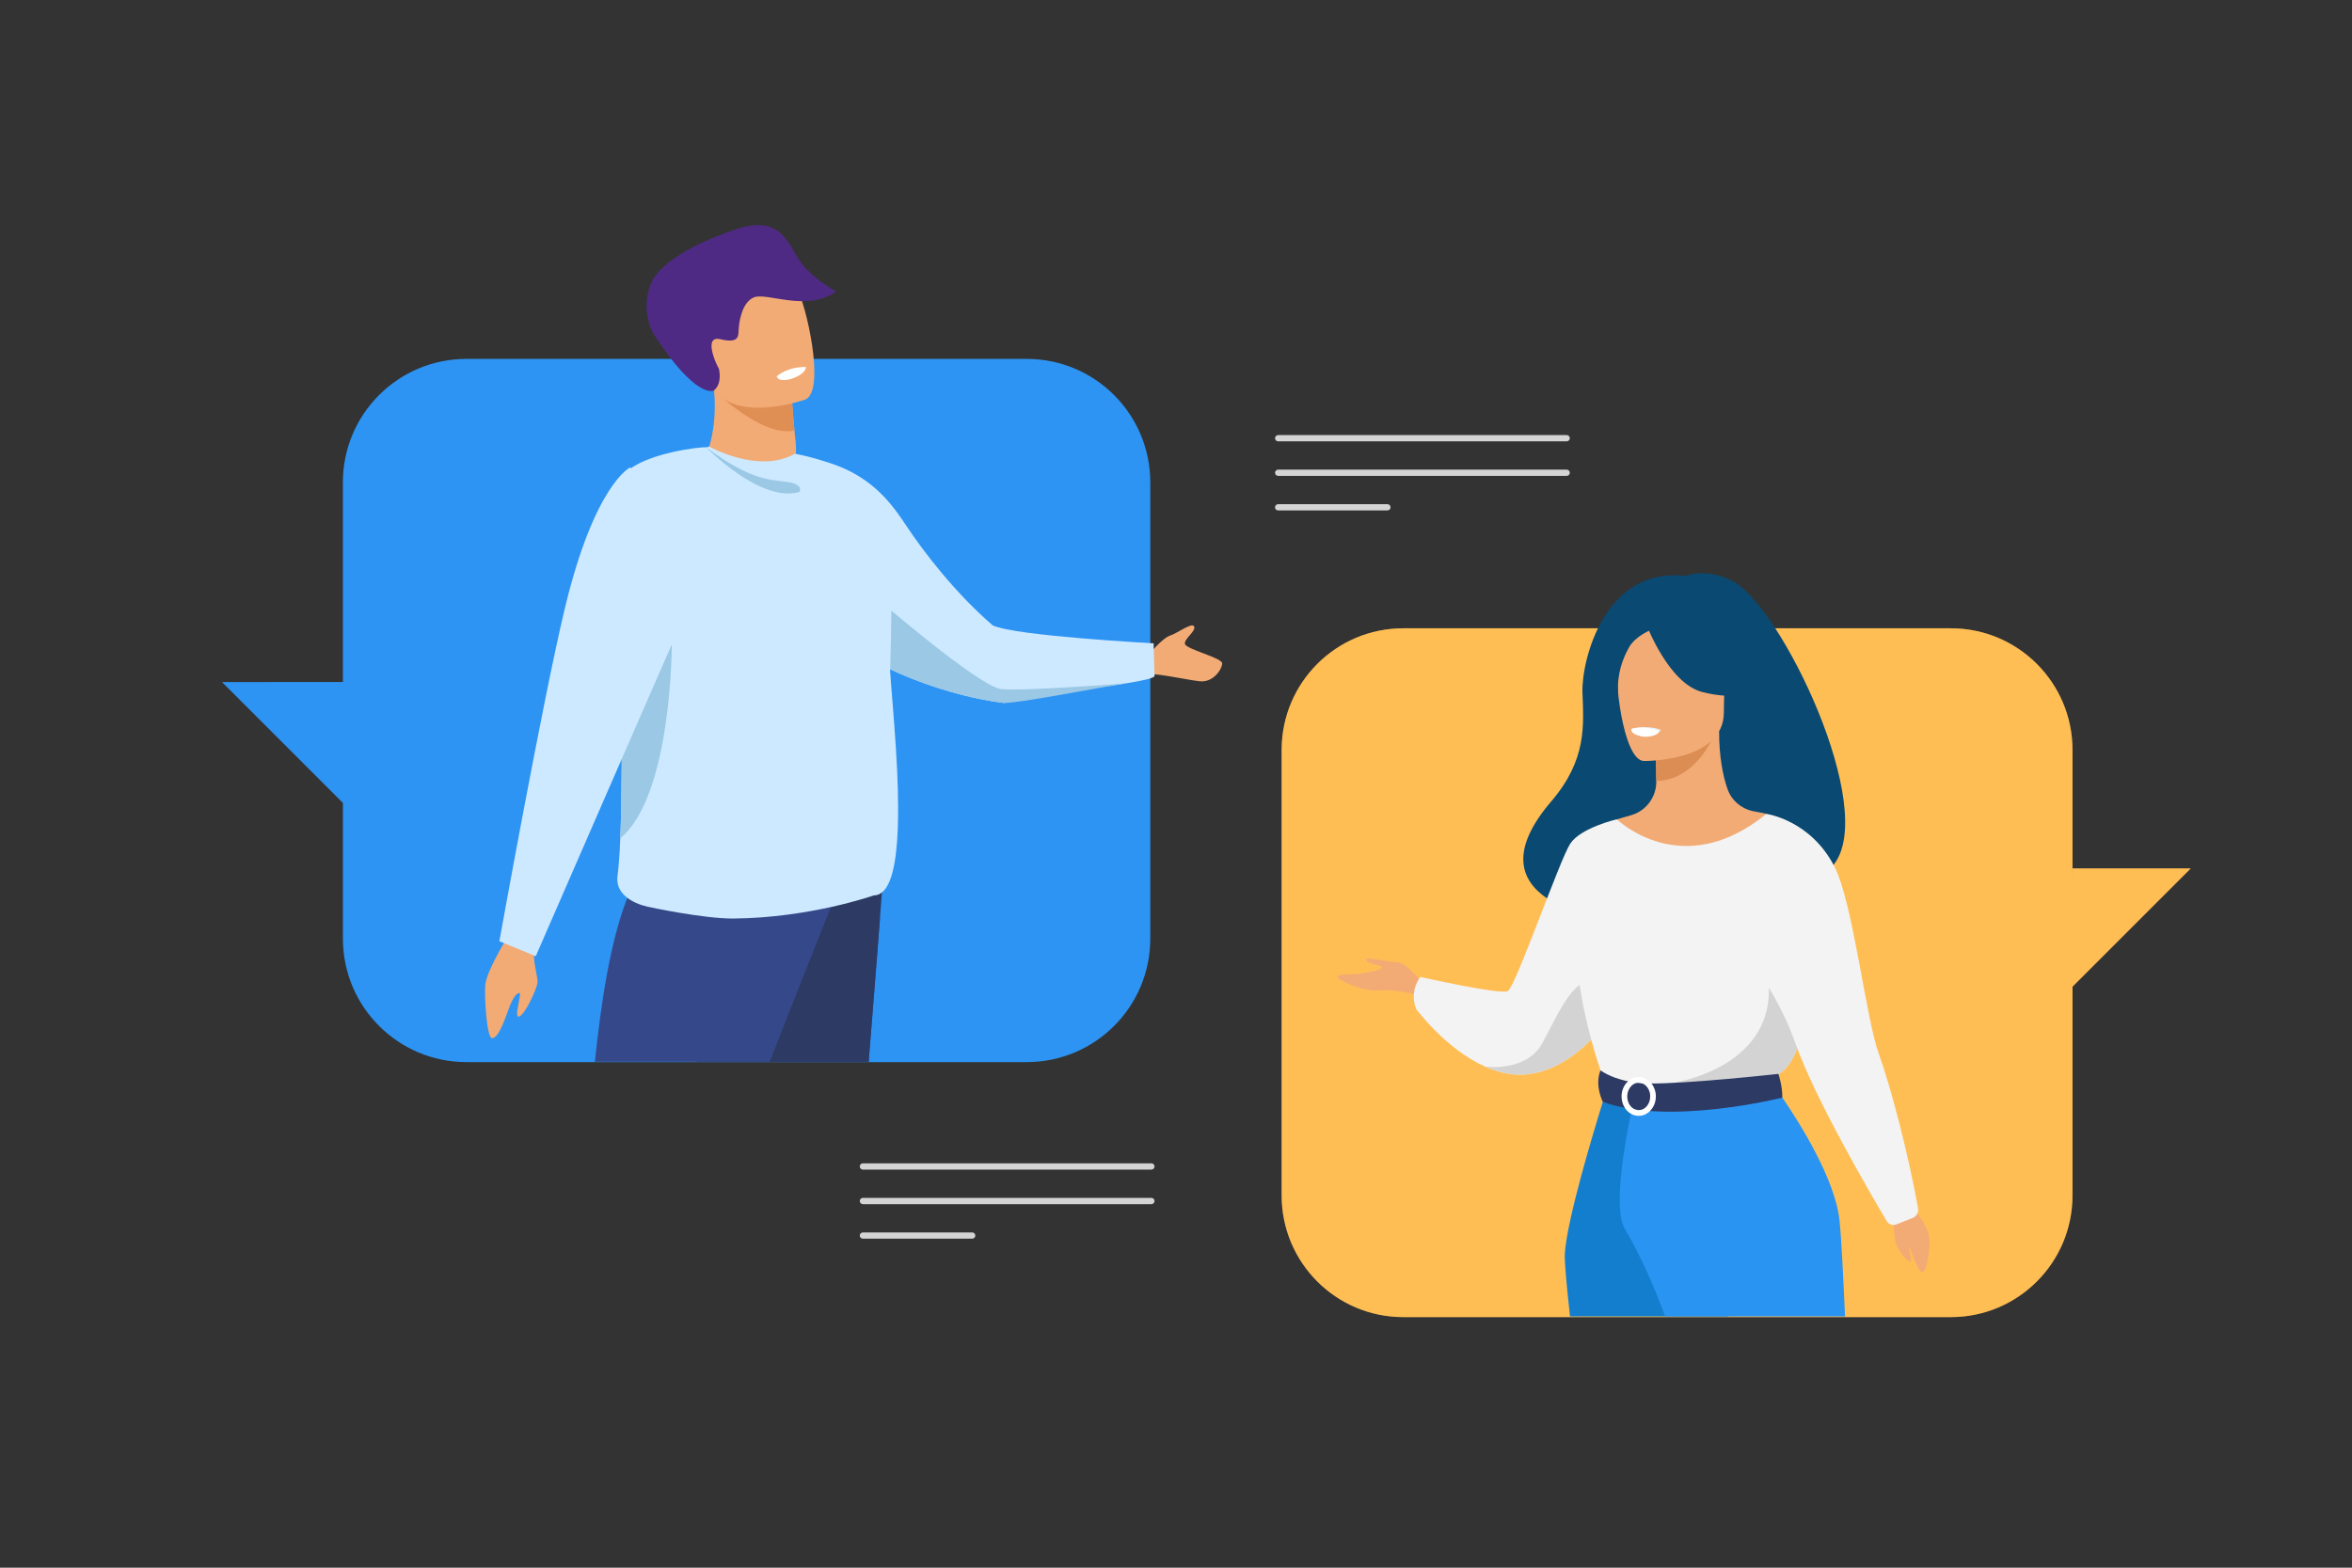 <svg xmlns="http://www.w3.org/2000/svg" xmlns:xlink="http://www.w3.org/1999/xlink" version="1.1" x="0px" y="0px" viewBox="0 0 750 500" style="enable-background:new 0 0 750 500;" xml:space="preserve">
<rect x="0" y="0" width="750" height="500" fill="#333333" stroke="none"/>
<g xmlns="http://www.w3.org/2000/svg" id="Background_Complete">
	<path style="fill:#D4D4D4;" d="M499.58,140.76h-92c-0.55,0-1-0.45-1-1v0c0-0.55,0.45-1,1-1h92c0.55,0,1,0.45,1,1v0   C500.58,140.31,500.13,140.76,499.58,140.76z"/>
	<path style="fill:#D4D4D4;" d="M499.58,151.78h-92c-0.55,0-1-0.45-1-1l0,0c0-0.55,0.45-1,1-1h92c0.55,0,1,0.45,1,1l0,0   C500.58,151.33,500.13,151.78,499.58,151.78z"/>
	<path style="fill:#D4D4D4;" d="M442.42,162.8h-34.85c-0.55,0-1-0.45-1-1l0,0c0-0.55,0.45-1,1-1h34.85c0.55,0,1,0.45,1,1l0,0   C443.42,162.35,442.97,162.8,442.42,162.8z"/>
	<path style="fill:#D4D4D4;" d="M367.16,373.03h-92c-0.55,0-1-0.45-1-1l0,0c0-0.55,0.45-1,1-1h92c0.55,0,1,0.45,1,1l0,0   C368.16,372.58,367.71,373.03,367.16,373.03z"/>
	<path style="fill:#D4D4D4;" d="M367.16,384.05h-92c-0.55,0-1-0.45-1-1l0,0c0-0.55,0.45-1,1-1h92c0.55,0,1,0.45,1,1l0,0   C368.16,383.6,367.71,384.05,367.16,384.05z"/>
	<path style="fill:#D4D4D4;" d="M310.01,395.07h-34.85c-0.55,0-1-0.45-1-1l0,0c0-0.55,0.45-1,1-1h34.85c0.55,0,1,0.45,1,1l0,0   C311.01,394.62,310.56,395.07,310.01,395.07z"/>
</g>
<g xmlns="http://www.w3.org/2000/svg" id="Background_Simple" style="display:none;">
	<path style="display:inline;fill:#EBEBEB;" d="M631.15,109.83l-3.08-5.05C603.35,64.2,558.65,39.5,511.19,41.73   c-6.67,0.31-13.32,1.14-19.87,2.5c-43.68,9.05-81.79,41.5-97.69,83.18c-9.35,24.51-12.05,52.77-29.7,72.18   c-22.96,25.27-61.78,25.91-95.91,24.73c-34.12-1.18-72.97-0.44-95.82,24.93c-14.31,15.89-18.93,38.54-17.86,59.9   c2.82,56.54,42.52,107.25,93.15,132.57c50.64,25.32,110.36,27.81,165.93,16.97c77.84-15.18,151.98-57.41,196.7-122.91   C654.84,270.29,666.44,180.85,631.15,109.83z"/>
</g>
<g xmlns="http://www.w3.org/2000/svg" id="Character_2">
	<g>
		<g>
			<g>
				<path style="fill:#FFBE54;" d="M622.08,420.08h-174.6c-21.42,0-38.79-17.37-38.79-38.79V239.18c0-21.42,17.37-38.79,38.79-38.79      h174.6c21.42,0,38.79,17.37,38.79,38.79v142.11C660.87,402.71,643.5,420.08,622.08,420.08z"/>
			</g>
		</g>
		<g style="opacity:0.4;">
			<g>
				<path style="fill:#FFBE54;" d="M622.08,420.08h-174.6c-21.42,0-38.79-17.37-38.79-38.79V239.18c0-21.42,17.37-38.79,38.79-38.79      h174.6c21.42,0,38.79,17.37,38.79,38.79v142.11C660.87,402.71,643.5,420.08,622.08,420.08z"/>
			</g>
		</g>
		<g>
			<g>
				<g>
					<polygon style="fill:#FFBE54;" points="660.8,276.98 698.57,276.98 659.95,315.61      "/>
				</g>
			</g>
			<g style="opacity:0.4;">
				<g>
					<polygon style="fill:#FFBE54;" points="660.8,276.98 698.57,276.98 659.95,315.61      "/>
				</g>
			</g>
		</g>
	</g>
</g>
<g xmlns="http://www.w3.org/2000/svg" id="Character_1">
	<g>
		<g>
			<path style="fill:#2D94F3;" d="M327.41,114.47H148.72c-21.75,0-39.38,17.63-39.38,39.38v63.68H70.79l38.56,38.56v43.28     c0,21.75,17.63,39.38,39.38,39.38h178.69c21.75,0,39.38-17.63,39.38-39.38V153.85C366.79,132.1,349.16,114.47,327.41,114.47z"/>
		</g>
	</g>
</g>
<g xmlns="http://www.w3.org/2000/svg" id="Speech_Bubble">
</g>
<g xmlns="http://www.w3.org/2000/svg" id="Layer_6">
	<path style="fill:#F3AB75;" d="M366.14,208.96c0,0,4.51-5.47,6.93-6.23c2.42-0.77,7.11-4.4,7.72-2.9c0.61,1.5-3.15,3.8-2.95,5.51   c0.2,1.71,11.96,4.45,11.89,6.26c-0.07,1.81-2.77,6.18-7.25,5.68c-4.49-0.5-15.87-3.2-18.2-2.04   C361.93,216.41,366.14,208.96,366.14,208.96z"/>
	<path style="fill:#CDE9FF;" d="M244.81,182.37c6.64,8.92,14.42,15.97,22.41,21.53c25.4,17.67,52.95,20.3,52.95,20.3   c6.6-2.11,26.88-4.32,38.87-6.25h0c5.22-0.84,8.87-1.63,9.12-2.33l-0.3-10.44c0,0-43.99-2.33-51.28-5.7   c-11.49-9.9-21.64-22.75-28.25-32.79c-5.59-8.48-11.84-14.74-22.14-18.42C251.29,142.95,224.18,154.66,244.81,182.37z"/>
	<path style="fill:#9AC8E5;" d="M264.98,197.33l2.24,6.57c25.4,17.67,52.95,20.3,52.95,20.3c5.3,0,26.88-4.32,38.87-6.25   c-0.47,0.04-32.63,2.55-39.74,1.82c-7.16-0.74-40.5-29.63-40.5-29.63L264.98,197.33z"/>
	<path style="fill:#35488A;" d="M280.61,292.56c0,0,0,0.01,0,0.04c0,0.01,0,0.03,0,0.04c-0.01,0.1-0.02,0.21-0.02,0.31   c-0.01,0.1-0.02,0.2-0.02,0.3c-0.01,0.1-0.01,0.2-0.02,0.3c-0.01,0.18-0.03,0.37-0.04,0.56c-0.09,1.11-0.18,2.29-0.28,3.54   c-0.01,0.17-0.03,0.35-0.04,0.52c-0.05,0.67-0.11,1.35-0.16,2.06c-0.02,0.24-0.04,0.48-0.05,0.73c0,0.06-0.01,0.11-0.01,0.17   c-0.01,0.19-0.03,0.39-0.05,0.59c-0.01,0.18-0.03,0.36-0.04,0.55c-0.01,0.17-0.03,0.35-0.04,0.54c-0.07,0.78-0.13,1.58-0.19,2.4   c-0.01,0.13-0.02,0.25-0.03,0.37c-0.01,0.14-0.02,0.27-0.03,0.41c-0.02,0.28-0.04,0.56-0.07,0.85c-0.2,2.53-0.41,5.21-0.63,7.98   c-0.04,0.47-0.07,0.93-0.11,1.4c-0.05,0.63-0.1,1.27-0.15,1.9c-0.09,1.14-0.18,2.32-0.28,3.52c-0.08,1.08-0.17,2.18-0.26,3.28   c-0.07,0.88-0.14,1.77-0.21,2.66c-0.09,1.12-0.18,2.24-0.27,3.37c-0.14,1.77-0.28,3.56-0.43,5.35c-0.06,0.79-0.12,1.57-0.18,2.35   h-54.6c-1.26-21.88-2.26-40.23-2.63-47.04c-0.1-1.83-0.16-2.83-0.16-2.83l36.3,2.25c0,0,0.01,0,0.01,0l8.18,0.51L280.61,292.56   L280.61,292.56z"/>
	<path style="fill:#2C3A64;" d="M281.36,283.15c0,0-0.04,0.52-0.12,1.5c-0.12,1.57-0.34,4.3-0.63,7.92v0.04c0,0.01,0,0.03,0,0.04   c-0.01,0.1-0.02,0.21-0.02,0.31c-0.01,0.1-0.02,0.2-0.02,0.3c-0.01,0.1-0.01,0.2-0.02,0.3c-0.01,0.18-0.03,0.37-0.04,0.56   c-0.09,1.11-0.18,2.29-0.28,3.54c-0.01,0.17-0.03,0.35-0.04,0.52c-0.05,0.67-0.11,1.35-0.16,2.06c-0.02,0.24-0.04,0.48-0.05,0.73   c0,0.06-0.01,0.11-0.01,0.17c-0.01,0.19-0.03,0.39-0.05,0.59c-0.01,0.18-0.03,0.36-0.04,0.55c-0.01,0.17-0.03,0.35-0.04,0.54   c-0.07,0.78-0.13,1.58-0.19,2.4c-0.01,0.13-0.02,0.25-0.03,0.37c-0.01,0.14-0.02,0.27-0.03,0.41c-0.02,0.28-0.04,0.56-0.07,0.85   c-0.2,2.53-0.41,5.21-0.63,7.98c-0.04,0.47-0.07,0.93-0.11,1.4c-0.05,0.63-0.1,1.27-0.15,1.9c-0.09,1.14-0.18,2.32-0.28,3.52   c-0.08,1.08-0.17,2.18-0.26,3.28c-0.07,0.88-0.14,1.77-0.21,2.66c-0.09,1.12-0.18,2.24-0.27,3.37c-0.14,1.77-0.28,3.56-0.43,5.35   c-0.06,0.79-0.12,1.57-0.18,2.35h-54.6c-1.26-21.88-2.26-40.23-2.63-47.04c-0.1-1.83-0.16-2.83-0.16-2.83l47.32-4.32L281.36,283.15   z"/>
	<path style="fill:#35488A;" d="M267.41,283.15c0,0-0.18,0.46-0.53,1.32c-0.42,1.04-1.08,2.69-1.94,4.83   c-0.28,0.7-0.58,1.45-0.89,2.25c-4.02,10.07-11.15,28-18.6,47.11h-55.76c1.97-18.83,4.88-38.33,10.35-52.3   c4.6-11.76,11.02-19.6,20.22-19.86C256.3,265.48,267.41,283.15,267.41,283.15z"/>
	<path style="fill:#F3AB75;" d="M251.9,155.75c-5.3,2.79-10.47,2.97-14.96,2.01c-4.1-0.86-7.62-2.67-10.13-4.28   c-2.57-1.65-4.09-3.08-4.09-3.08s0.18-0.26,0.48-0.77c1.57-2.68,6.31-12.31,4.2-27.78c-0.03-0.2,1.5,0.08,3.82,0.63   c6.89,1.63,20.74,5.56,21.35,5.73c0.01,0,0.02,0,0.02,0s0.17,3.25,0.74,9.09c0.05,0.51,0.1,1.05,0.16,1.61   c0.07,0.68,0.14,1.41,0.23,2.15C254.36,147.14,251.9,155.75,251.9,155.75z"/>
	<path style="fill:#E08F54;" d="M253.34,137.31c-10.28,2.36-25.63-12.83-25.63-12.83c1.12-0.83,2.3-1.49,3.52-1.99   c6.89,1.63,20.74,5.56,21.35,5.73c0.01,0,0.02,0,0.02,0S252.77,131.48,253.34,137.31z"/>
	<path style="fill:#F3AB75;" d="M256.83,127.41c0,0-4.23,1.52-9.62,2.24c-7.88,1.06-18.25,0.44-21.51-9.1   c-5.49-16.06-12.49-25.68,3.65-32.24c8.64-3.51,14.17-3.7,17.92-2.36c3.26,1.16,5.19,3.47,6.64,5.75   C257.06,96.62,263.36,124.6,256.83,127.41z"/>
	<path style="fill:#4e2a84;" d="M266.63,92.97c-9.35,6.72-22.28,0.11-26.3,1.9c-4.01,1.78-4.74,8.52-4.81,10.65   c-0.07,2.14-0.35,3.95-5.81,2.67c-0.89-0.21-1.54-0.15-1.98,0.12c-2.26,1.34,0.63,7.85,1.5,9.25c0,0,1.25,4.66-1.53,6.93   c-0.34,0.27-5.81,2.66-18.98-17.51c-2.07-3.17-4.05-10.3-0.85-17.16c3.19-6.87,16.55-13.5,27.88-17.02   c4.24-1.32,7.39-1.27,9.85-0.37c4.11,1.5,6.3,5.38,8.47,9.28C257.72,88.26,266.63,92.97,266.63,92.97z"/>
	<path style="fill:#CDE9FF;" d="M286.04,268.59c-0.75,9.9-2.85,17-7.43,17c0,0-20.4,7.18-44.77,7.37   c-4.76,0.03-11.51-0.89-17.11-1.83c-5.72-0.97-10.24-1.94-10.24-1.94c-4.9-1.13-10.31-4.16-9.58-9.75   c0.41-3.16,0.7-7.29,0.89-12.08c0.54-12.95,0.45-30.78,0.52-47.86c0.05-10.49,0.15-20.68,0.5-29.28c0,0-4.81-33.78,0.53-39.32   c6.26-6.48,24.64-8.48,25.79-8.23c0.35-0.07,0.69-0.16,1.05-0.22c0,0,15.65,8.82,27.28,2.29c0,0,0.11,0.02,0.33,0.05   c2.83,0.45,16.97,3.72,21.85,8.88c1.68,1.77,8.41,12.68,8.59,24.66c0.26,16.7-0.4,35.66-0.4,35.67c0.17,2.71,0.46,6.21,0.78,10.2   c0.34,4.25,0.72,9.06,1.04,14.06c0.16,2.53,0.31,5.1,0.43,7.68C286.44,253.89,286.55,261.89,286.04,268.59z"/>
	<path style="fill:#9AC8E5;" d="M225.21,142.69c0,0,17.32,17.87,29.71,14.21c0,0,1.65-2.41-3.93-3.19   C245.41,152.94,239.39,153.25,225.21,142.69z"/>
	<path style="fill:#FFFFFF;" d="M256.96,117.04c0,0,0.34,2.08-4.49,3.74c0,0-4.06,1.39-4.8-0.74   C247.66,120.04,250.89,116.97,256.96,117.04z"/>
	<path style="fill:#9AC8E5;" d="M214.23,205.48c0,0,0.03,48.32-16.43,61.88c0.54-12.95,0.45-30.78,0.52-47.86L214.23,205.48z"/>
	<path style="fill:#F3AB75;" d="M163.6,295.93c0,0-8.39,13.17-8.86,18.2c-0.32,3.43,0.45,16.93,2.16,16.98   c2.41,0.07,4.83-8.34,5.76-10.52c0.93-2.18,2.02-3.89,2.96-3.89c0.93,0-2.02,8.41,0,7.48c2.02-0.93,5.45-8.72,5.76-10.59   c0.31-1.87-1.83-7.86-0.78-10.21C171.65,301.02,163.6,295.93,163.6,295.93z"/>
	<path style="fill:#CDE9FF;" d="M200.94,149.07c0,0-11.33,5.35-20.83,44.98c-7.16,29.87-20.87,106.15-20.87,106.15l11.6,4.77   c0,0,42.46-97.49,48.54-111.2C225.45,180.06,200.94,149.07,200.94,149.07z"/>
	<path style="fill:#0A4971;" d="M552.46,185.3c-8.38-4.35-15.09-1.62-15.09-1.62c-25.63-3.01-33.11,26.88-32.76,37.17   c0.35,10.29,1.52,21.34-9.92,34.7c-13.33,15.56-10.04,25.13-1.35,31c3.05,2.07,6.76,3.67,10.66,4.92c1.37,0.44,2.76,0.84,4.15,1.2   c3.21,0.82,6.42,1.43,9.38,1.89c7.49,1.15,13.35,1.3,13.35,1.3c0.39-20.58,16.97-22.42,27.49-20.43c2.17,0.41,4.09,0.98,5.54,1.58   c2.07,0.86,3.21,1.78,2.9,2.39c1.19,0.28,2.32,0.5,3.4,0.65c6.95,1,11.61-0.68,14.47-4.22   C599.07,258.05,567.95,193.34,552.46,185.3z"/>
	<path style="fill:#F3AB75;" d="M453.58,313.88c0,0-4.51-6.86-8.14-7c-3.63-0.13-10.36-2.02-9.82-0.67   c0.54,1.35,4.71,1.48,5.11,2.29c0.4,0.81-6.19,2.02-8.07,2.15c-1.88,0.13-6.32,0-6.19,0.94c0.13,0.94,8,4.84,13.56,4.31   c5.55-0.54,12.42,1.61,12.42,1.61L453.58,313.88z"/>
	<path style="fill:#F3F3F3;" d="M518.77,316.1c0,0-2.45,4.85-6.9,10.43c-5.36,6.71-13.62,14.46-23.99,15.99   c-4.95,0.73-9.8-0.33-14.25-2.31c-0.01,0-0.02,0-0.02,0c-12.6-5.59-22.07-18.45-22.07-18.45c-2.22-6.06,1.41-10.16,1.41-10.16   s25.43,5.72,27.85,4.51c2.42-1.21,16.55-41.91,19.91-47.03c3.37-5.11,14.83-7.77,14.83-7.77L518.77,316.1z"/>
	<path style="fill:#D3D3D3;" d="M511.88,326.52c-5.36,6.71-13.62,14.46-23.99,15.99c-4.95,0.73-9.8-0.33-14.25-2.31   c0.49,0.06,13.07,1.62,18.09-7.35c5.11-9.15,10.65-23.68,18.24-18.84C513.25,316.1,513.1,321.3,511.88,326.52z"/>
	<path style="fill:#F3AB75;" d="M579.04,378.39c-8.97-20.12-14.46-25.9-13.41-32.14c0.78-4.65-2.37-86.67-2.37-86.67   c-1.06-0.33-3.2-0.63-4.37-0.88c-3.68-0.82-6.73-3.4-7.99-6.95c-1.53-4.28-2.74-10.59-2.71-18.51l-1.15,0.23l-19.33,3.83   c0,0,0.44,6.08,0.45,11.81c0,0.05,0,0.1,0,0.14c0.02,4.98-3.24,9.37-8.02,10.75c-2.44,0.7-4.56,1.31-4.56,1.31   s-7.1,20.26-8.45,41.07c-1.35,20.81,12.9,29.85-0.11,71.45C493.73,416.29,584,389.51,579.04,378.39z"/>
	<path style="fill:#DB8D53;" d="M527.71,237.29c0,0,0.44,6.08,0.45,11.81c10.81-0.3,16.53-10.17,18.87-15.64L527.71,237.29z"/>
	<path style="fill:#F3AB75;" d="M524.1,242.71c0,0,25.59,0.42,25.6-15.52c0.02-15.94,3.33-26.62-13-27.56   c-16.34-0.94-19.52,5.13-20.82,10.45C514.58,215.41,517.44,242.19,524.1,242.71z"/>
	<path style="fill:#0A4971;" d="M525.04,199.25c0,0,7.01,18.7,17.76,21.46c10.75,2.76,15.41-0.12,15.41-0.12s-8.25-6.55-9.96-17.99   C548.25,202.61,530.33,190.35,525.04,199.25z"/>
	<path style="fill:#0A4971;" d="M526.78,200.76c0,0-5.2,1.94-7.33,5.73c-2.09,3.71-3.87,8.61-3.46,14.63c0,0-5.28-12.71,0.65-19.9   C522.93,193.61,526.78,200.76,526.78,200.76z"/>
	<path style="fill:#EAF1F8;" d="M529.66,232.83c0,0-1.77,2.32-5.3,2.16c-2.84-0.13-3.94-2.6-3.94-2.6S525.65,231.12,529.66,232.83z"/>
	<path style="fill:#F3F3F3;" d="M575.56,295.86c0,0-0.1,12.13-0.75,23.13c-0.43,7.29-1.1,14.07-2.15,16.49   c-2.62,6.06-5.58,7.04-5.58,7.04l-22.89,5.61l-8.05,1.97l-25.38-7.58c0,0-11.56-32.27-6.92-50.44   c4.64-18.17,11.74-30.78,11.74-30.78s20.71,20.28,47.68-1.72L575.56,295.86z"/>
	<path style="fill:#D3D3D3;" d="M574.81,318.99c-0.43,7.29-1.1,14.07-2.15,16.49c-2.62,6.06-5.58,7.04-5.58,7.04l-22.89,5.61   l-9.94-2.92c0,0,33.19-5.03,29.51-33.59L574.81,318.99z"/>
	<path style="fill:#137ECE;" d="M551.11,419.86h-50.47c-1.15-10.43-1.79-17.68-1.65-20c0.65-10.72,8.91-38.12,12.12-48.44   c0.78-2.51,1.26-4.01,1.26-4.01h34.02c0,0,0,0.06,0,0.18c0,0.08,0,0.19,0.01,0.33c0.01,0.88,0.03,2.91,0.09,5.89   c0.18,7.93,0.69,22.67,2.15,40.82C549.26,402.49,550.07,410.99,551.11,419.86z"/>
	<path style="fill:#2A94F3;" d="M588.34,419.86h-57.37c-3.05-8.31-6.51-16.35-10.4-23.56c-0.79-1.48-1.6-2.92-2.44-4.33   c-3.77-6.36-0.09-27.06,1.93-36.77c0.11-0.52,0.21-1.02,0.31-1.48c0.03-0.15,0.06-0.29,0.09-0.44c0.44-2,0.72-3.19,0.72-3.19   l5.02-0.44l1.81-0.15l4.76-0.41h0.01l11.34-0.99h0.01l0.2-0.02h0.01l2.05-0.18l19.24-1.67c0,0,1.06,1.43,2.72,3.84   c5.36,7.82,16.88,25.99,18.24,39.28C587.22,395.44,587.75,406.86,588.34,419.86z"/>
	<path style="fill:#FFFFFF;" d="M529.09,233.25c0,0-0.44,1.88-5.11,1.59c0,0-3.92-0.24-3.8-2.31   C520.18,232.53,523.98,231.07,529.09,233.25z"/>
	<path style="fill:#2C3A64;" d="M510.36,341.37c0,0,5.05,3.99,15.07,4.19c11.97,0.24,41.65-3.05,41.65-3.05s1.32,3.68,1.26,7.57   c0,0-36.24,9.14-57.24,1.33C511.11,351.42,508.4,346.32,510.36,341.37z"/>
	<g>
		<path style="fill:#FFFFFF;" d="M528.02,349.5c-0.02-0.68-0.13-1.33-0.33-1.93c-0.02-0.06-0.04-0.11-0.06-0.16    c-0.24-0.68-0.58-1.3-1.01-1.83c-1-1.27-2.46-2.07-4.07-2.07c-1.3,0-2.49,0.51-3.42,1.37h-0.01c-0.04,0.03-0.07,0.06-0.1,0.1    c-0.68,0.65-1.22,1.48-1.55,2.43c-0.25,0.71-0.39,1.48-0.39,2.29c0,1.36,0.39,2.62,1.05,3.65c0.5,0.77,1.16,1.41,1.92,1.86    c0.75,0.44,1.6,0.68,2.49,0.68c1.37,0,2.62-0.57,3.59-1.53c1.15-1.13,1.88-2.8,1.88-4.66    C528.02,349.63,528.02,349.57,528.02,349.5z M526.21,349.7c0,2.29-1.47,4.18-3.35,4.36h-0.01c-0.1,0.01-0.19,0.02-0.29,0.02    c-0.36,0-0.7-0.06-1.03-0.18h-0.01l-0.01-0.01c-0.38-0.13-0.73-0.34-1.05-0.6c-0.94-0.79-1.56-2.11-1.56-3.59    c0-0.84,0.2-1.62,0.54-2.29c0.41-0.8,1.03-1.42,1.76-1.78c0.3-0.14,0.62-0.23,0.95-0.28c0.13-0.02,0.26-0.03,0.4-0.03    c0.32,0,0.63,0.05,0.93,0.14c0.73,0.23,1.37,0.72,1.85,1.39c0.01,0,0.01,0.01,0.01,0.01c0.13,0.17,0.24,0.35,0.33,0.54    c0.34,0.66,0.54,1.42,0.54,2.25V349.7z"/>
	</g>
	<path style="fill:#F3AB75;" d="M603.88,390.33c0,0,0.02,4.63,0.9,6.87c0.88,2.23,3.51,5.21,4.39,5.21c0.88,0-0.81-4.66-0.37-4.56   c0.44,0.09,2.56,7.75,4.1,7.93c1.54,0.19,2.93-8.59,2.13-12.03c-0.81-3.44-4.28-7.58-4.28-7.58L603.88,390.33z"/>
	<path style="fill:#F3F3F3;" d="M563.25,259.58c0,0,14.15,1.92,21.77,16.93c5.89,11.6,9.93,48.08,14.08,59.57   c3.98,10.99,9.46,32.25,12.52,49.27c0.24,1.32-0.49,2.62-1.74,3.12l-5.2,2.06c-1.12,0.45-2.4,0.01-3.02-1.03   c-4.62-7.77-22.86-38.87-29.19-56.86c-7.4-21.03-21.25-34.1-21.25-34.1L563.25,259.58z"/>
</g>
</svg>